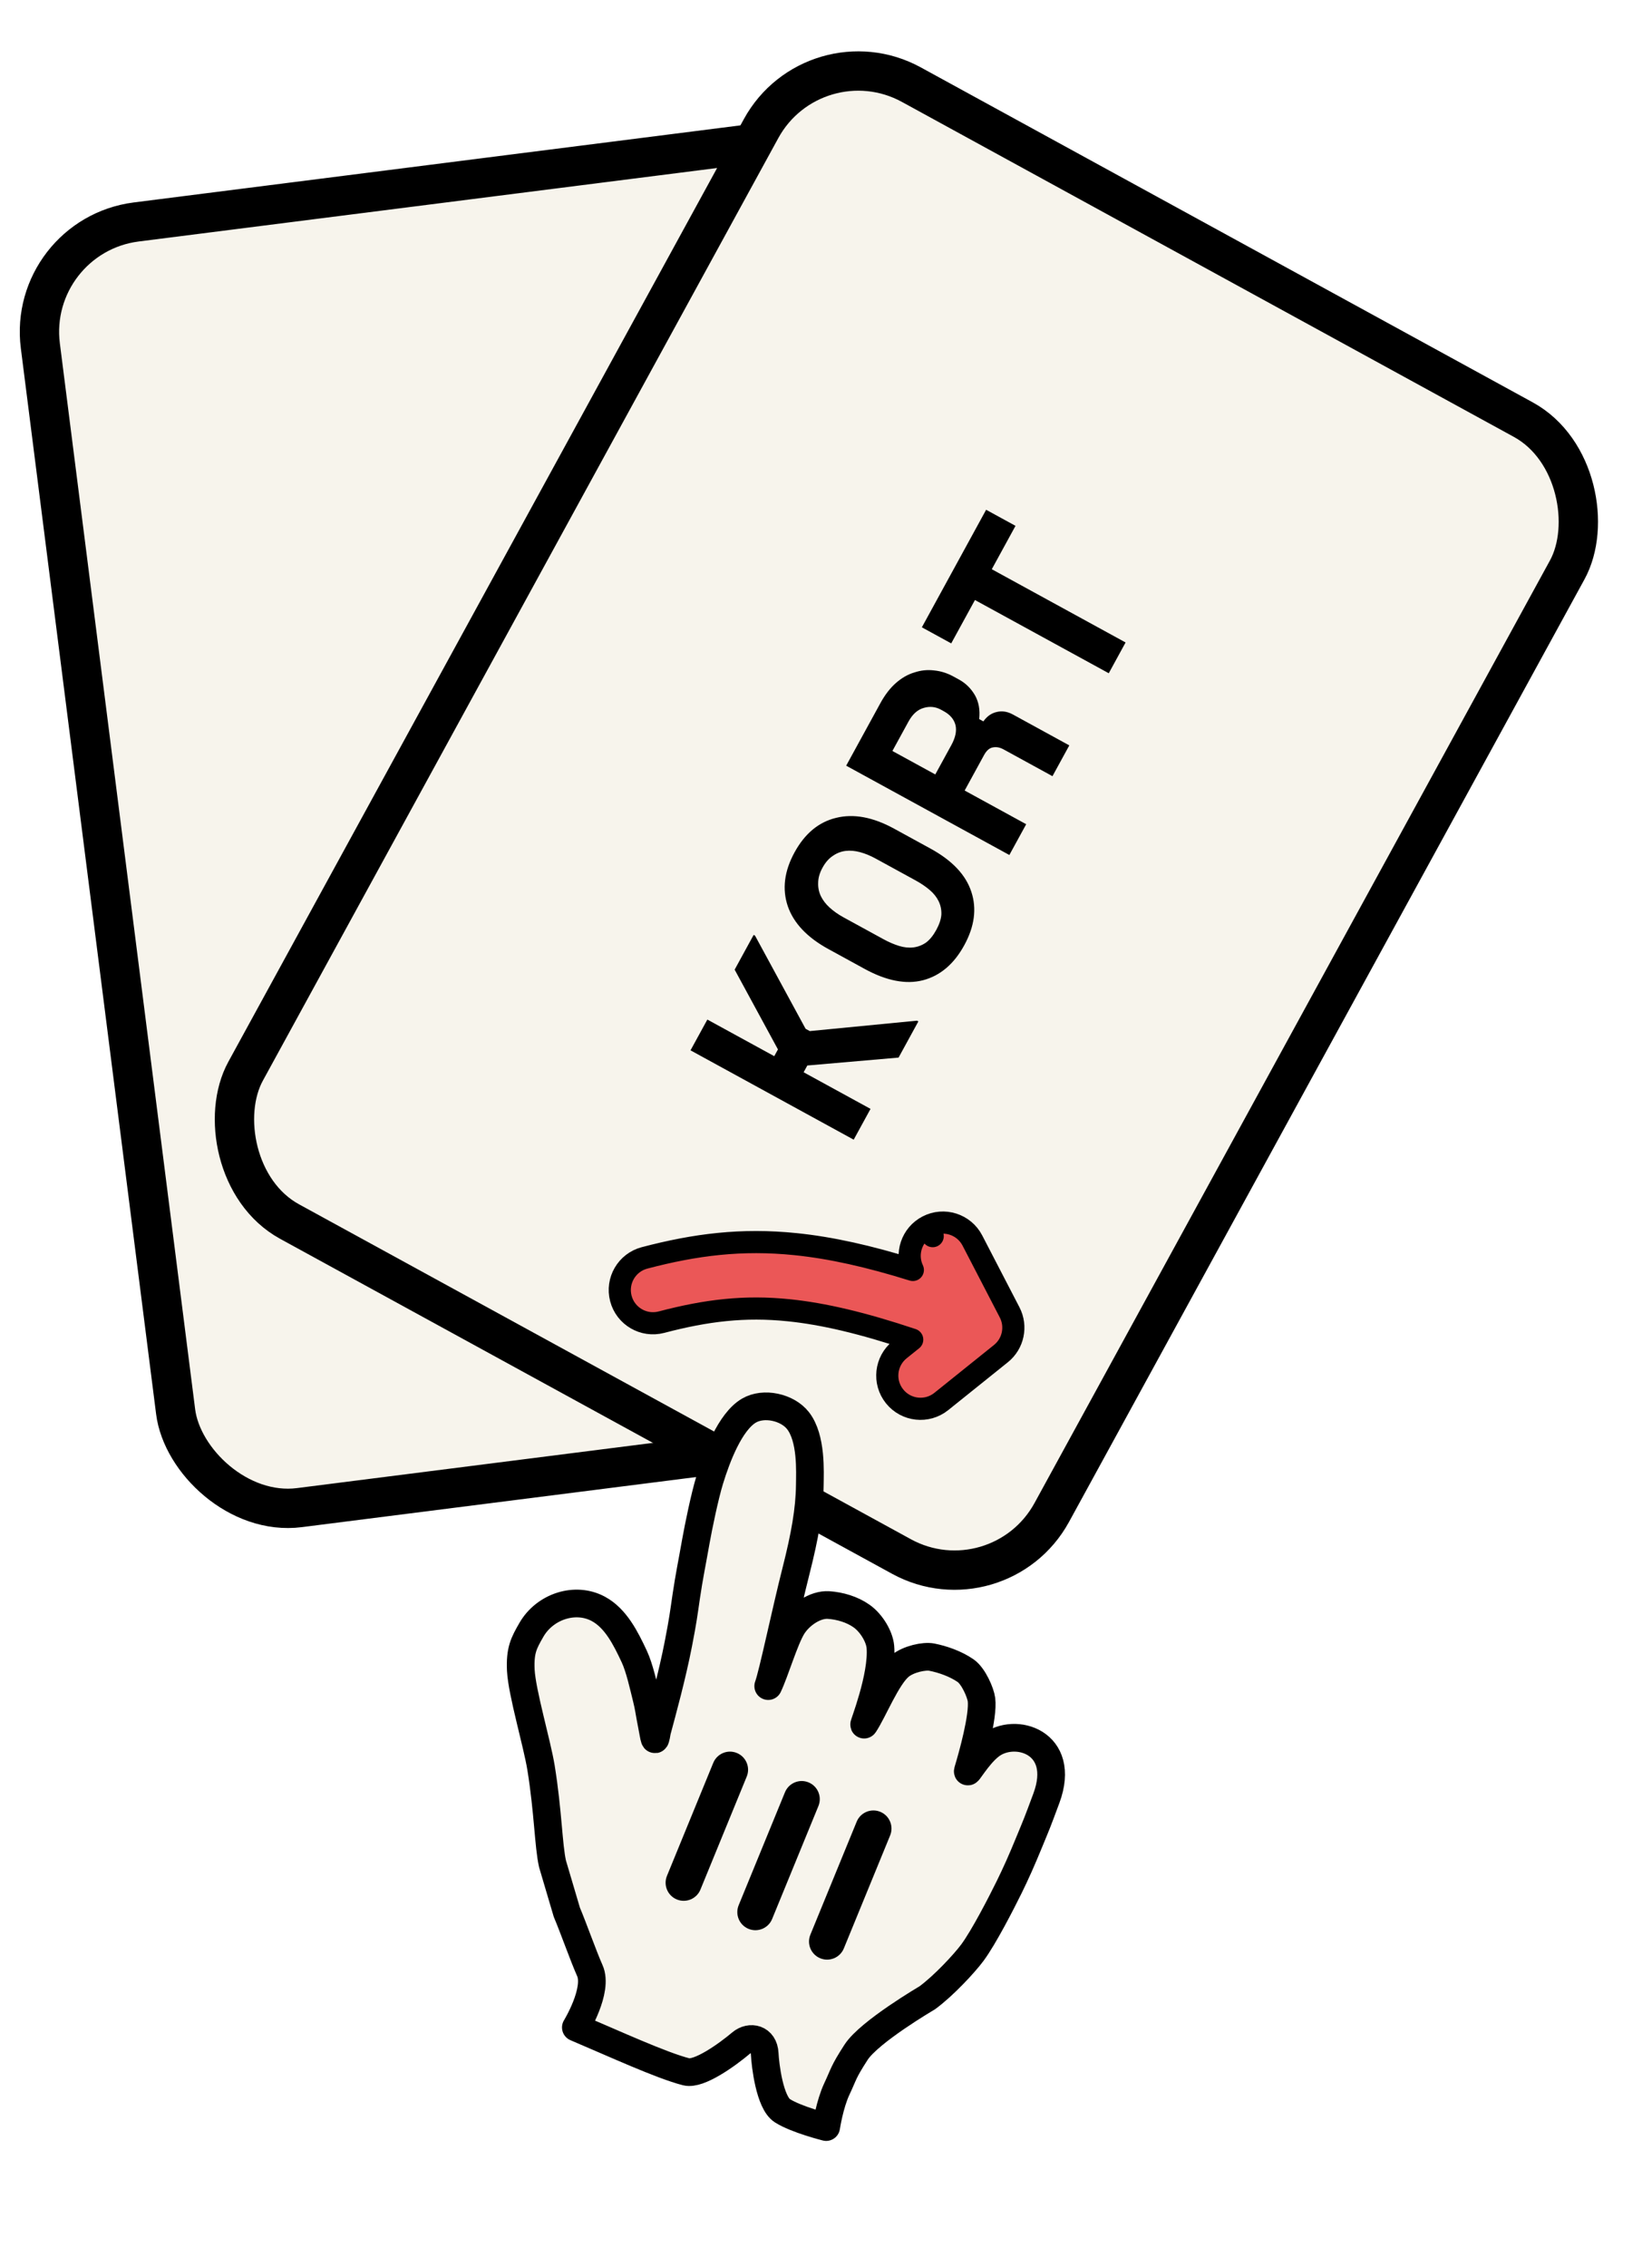 <svg width="105" height="144" viewBox="0 0 105 144" fill="none" xmlns="http://www.w3.org/2000/svg">
<rect x="69.99" y="89.305" width="58.406" height="82.331" rx="7.037" transform="rotate(172.763 69.99 89.305)" fill="#F7F4EC" stroke="black" stroke-width="2.5"/>
<rect x="63.471" y="102.26" width="58.406" height="82.331" rx="7.037" transform="rotate(-151.316 63.471 102.26)" fill="#F7F4EC" stroke="black" stroke-width="2.5"/>
<path d="M55.33 70.445L54.26 72.401L43.889 66.726L44.959 64.771L49.211 67.097L49.446 66.668L46.694 61.6L47.901 59.393L47.99 59.441L51.203 65.357L51.469 65.503L58.281 64.841L58.37 64.889L57.113 67.186L51.313 67.689L51.078 68.119L55.33 70.445ZM52.647 60.289C51.304 59.554 50.446 58.648 50.072 57.571C49.704 56.484 49.847 55.343 50.501 54.148C51.155 52.953 52.036 52.222 53.145 51.956C54.258 51.68 55.487 51.909 56.83 52.644L59.141 53.909C60.524 54.665 61.389 55.582 61.738 56.658C62.091 57.724 61.941 58.855 61.287 60.05C60.633 61.245 59.759 61.986 58.665 62.273C57.577 62.55 56.341 62.31 54.958 61.554L52.647 60.289ZM59.509 59.077C59.704 58.721 59.812 58.395 59.833 58.099C59.844 57.797 59.786 57.515 59.66 57.254C59.533 56.992 59.343 56.753 59.089 56.537C58.835 56.321 58.535 56.118 58.19 55.929L55.641 54.535C55.315 54.357 54.99 54.224 54.666 54.136C54.342 54.049 54.035 54.022 53.747 54.057C53.458 54.092 53.19 54.195 52.942 54.367C52.684 54.534 52.463 54.785 52.279 55.121C52.095 55.457 52.003 55.779 52.002 56.086C51.99 56.388 52.048 56.669 52.174 56.931C52.301 57.193 52.488 57.437 52.737 57.662C52.985 57.888 53.273 58.09 53.599 58.269L56.147 59.663C56.493 59.852 56.825 59.995 57.144 60.093C57.463 60.19 57.766 60.222 58.055 60.187C58.343 60.152 58.612 60.049 58.86 59.877C59.098 59.699 59.315 59.432 59.509 59.077ZM67.964 47.353L66.894 49.309L63.783 47.606C63.546 47.477 63.318 47.436 63.1 47.483C62.887 47.52 62.702 47.682 62.545 47.969L61.313 50.221L65.224 52.361L64.154 54.316L53.783 48.642L55.956 44.672C56.248 44.138 56.578 43.71 56.948 43.386C57.318 43.062 57.709 42.839 58.122 42.719C58.53 42.583 58.944 42.54 59.366 42.591C59.793 42.632 60.203 42.76 60.599 42.977L60.954 43.171C61.379 43.404 61.717 43.736 61.968 44.169C62.209 44.596 62.299 45.1 62.237 45.682L62.503 45.828C62.732 45.504 63.014 45.306 63.349 45.232C63.69 45.149 64.033 45.202 64.379 45.391L67.964 47.353ZM59.446 49.199L60.468 47.333C60.727 46.858 60.816 46.439 60.733 46.073C60.641 45.702 60.393 45.405 59.988 45.184L59.81 45.086C59.464 44.897 59.1 44.858 58.718 44.97C58.327 45.077 58.001 45.367 57.742 45.841L56.72 47.708L59.446 49.199ZM58.593 39.852L62.678 32.385L64.545 33.406L63.037 36.162L71.541 40.815L70.472 42.77L61.967 38.118L60.459 40.873L58.593 39.852Z" fill="black"/>
<g filter="url(#filter0_d)">
<path fill-rule="evenodd" clip-rule="evenodd" d="M35.119 116.114C34.855 114.955 34.84 112.799 34.387 110.003C34.129 108.421 33.18 105.253 33.102 103.81C33.043 102.538 33.293 102.081 33.774 101.244C34.629 99.755 36.567 99.118 38.032 99.911C39.138 100.508 39.767 101.77 40.317 102.945C40.649 103.652 40.915 104.871 41.09 105.569C41.252 106.21 41.258 106.45 41.408 107.19C41.605 108.17 41.609 108.617 41.76 107.689C42.112 106.381 42.724 104.151 43.119 102.119C43.417 100.578 43.44 100.326 43.616 99.122C43.805 97.84 43.992 96.965 44.228 95.621C44.398 94.671 44.792 92.751 45.112 91.71C45.547 90.286 46.397 88.022 47.601 87.315C48.544 86.761 50.051 87.095 50.719 87.949C51.595 89.066 51.479 91.198 51.47 92.064C51.454 93.621 51.15 95.304 50.605 97.453C49.911 100.188 49.114 104.052 48.827 104.816C49.26 103.913 49.853 101.88 50.359 101.051C50.819 100.299 51.804 99.611 52.662 99.666C53.387 99.715 54.166 99.943 54.761 100.366C55.393 100.812 55.898 101.675 55.956 102.317C56.122 104.212 54.827 107.416 54.93 107.259C55.508 106.395 56.352 104.242 57.191 103.547C57.744 103.088 58.757 102.885 59.215 102.974C59.925 103.112 60.746 103.402 61.373 103.835C61.878 104.185 62.325 105.235 62.382 105.674C62.515 106.736 61.791 109.289 61.523 110.178C61.412 110.546 62.091 109.263 62.933 108.601C64.495 107.369 67.827 108.372 66.508 111.938C65.892 113.6 65.912 113.521 65.459 114.624C64.928 115.92 64.582 116.689 64.135 117.601C63.654 118.576 62.534 120.764 61.805 121.748C61.304 122.424 59.972 123.862 58.928 124.623C58.928 124.623 55.249 126.776 54.409 128.08C53.569 129.382 53.651 129.427 53.19 130.407C52.73 131.384 52.512 132.829 52.512 132.829C52.512 132.829 50.617 132.357 49.725 131.789C48.918 131.274 48.638 128.881 48.604 128.17C48.558 127.19 47.675 127.013 47.107 127.489C46.212 128.244 44.426 129.524 43.62 129.319C42.044 128.919 39.008 127.52 36.6 126.5C36.6 126.5 38.051 124.134 37.489 122.888C37.075 121.959 36.444 120.163 36.028 119.184L35.119 116.114Z" fill="#F7F4EC"/>
<path fill-rule="evenodd" clip-rule="evenodd" d="M35.119 116.114C34.855 114.955 34.84 112.799 34.387 110.003C34.129 108.421 33.18 105.253 33.102 103.81C33.043 102.538 33.293 102.081 33.774 101.244C34.629 99.755 36.567 99.118 38.032 99.911C39.138 100.508 39.767 101.77 40.317 102.945C40.649 103.652 40.915 104.871 41.09 105.569C41.252 106.21 41.258 106.45 41.408 107.19C41.605 108.17 41.609 108.617 41.76 107.689C42.112 106.381 42.724 104.151 43.119 102.119C43.417 100.578 43.44 100.326 43.616 99.122C43.805 97.84 43.992 96.965 44.228 95.621C44.398 94.671 44.792 92.751 45.112 91.71C45.547 90.286 46.397 88.022 47.601 87.315C48.544 86.761 50.051 87.095 50.719 87.949C51.595 89.066 51.479 91.198 51.47 92.064C51.454 93.621 51.15 95.304 50.605 97.453C49.911 100.188 49.114 104.052 48.827 104.816C49.26 103.913 49.853 101.88 50.359 101.051C50.819 100.299 51.804 99.611 52.662 99.666C53.387 99.715 54.166 99.943 54.761 100.366C55.393 100.812 55.898 101.675 55.956 102.317C56.122 104.212 54.827 107.416 54.93 107.259C55.508 106.395 56.352 104.242 57.191 103.547C57.744 103.088 58.757 102.885 59.215 102.974C59.925 103.112 60.746 103.402 61.373 103.835C61.878 104.185 62.325 105.235 62.382 105.674C62.515 106.736 61.791 109.289 61.523 110.178C61.412 110.546 62.091 109.263 62.933 108.601C64.495 107.369 67.827 108.372 66.508 111.938C65.892 113.6 65.912 113.521 65.459 114.624C64.928 115.92 64.582 116.689 64.135 117.601C63.654 118.576 62.534 120.764 61.805 121.748C61.304 122.424 59.972 123.862 58.928 124.623C58.928 124.623 55.249 126.776 54.409 128.08C53.569 129.382 53.651 129.427 53.19 130.407C52.73 131.384 52.512 132.829 52.512 132.829C52.512 132.829 50.617 132.357 49.725 131.789C48.918 131.274 48.638 128.881 48.604 128.17C48.558 127.19 47.675 127.013 47.107 127.489C46.212 128.244 44.426 129.524 43.62 129.319C42.044 128.919 39.008 127.52 36.6 126.5C36.6 126.5 38.051 124.134 37.489 122.888C37.075 121.959 36.444 120.163 36.028 119.184L35.119 116.114Z" stroke="black" stroke-width="1.759" stroke-linecap="round" stroke-linejoin="round"/>
</g>
<path fill-rule="evenodd" clip-rule="evenodd" d="M51.391 113.232C51.978 113.472 52.259 114.144 52.019 114.731L49.076 121.91C48.836 122.497 48.164 122.778 47.577 122.537C46.99 122.296 46.709 121.625 46.949 121.038L49.892 113.859C50.133 113.272 50.804 112.991 51.391 113.232ZM55.949 115.101C56.536 115.341 56.817 116.013 56.577 116.6L53.634 123.778C53.393 124.366 52.722 124.647 52.135 124.406C51.547 124.165 51.266 123.494 51.507 122.907L54.45 115.728C54.69 115.141 55.362 114.86 55.949 115.101ZM47.461 112.863C47.702 112.276 47.421 111.605 46.833 111.364C46.246 111.123 45.575 111.404 45.334 111.992L42.392 119.17C42.151 119.757 42.432 120.429 43.019 120.669C43.607 120.91 44.278 120.629 44.519 120.042L47.461 112.863Z" fill="black"/>
<path d="M58.958 77.905L59.282 78.53L58.958 77.905C57.947 78.429 57.538 79.657 58.02 80.678C55.224 79.806 52.816 79.269 50.574 79.039C47.129 78.685 44.191 79.065 40.968 79.911C39.84 80.207 39.166 81.362 39.462 82.489C39.758 83.617 40.912 84.291 42.04 83.995C44.904 83.243 47.321 82.949 50.142 83.239C52.322 83.463 54.806 84.042 57.98 85.103L57.185 85.741C56.276 86.471 56.13 87.8 56.86 88.709C57.59 89.618 58.919 89.764 59.828 89.034L63.619 85.991C64.403 85.361 64.634 84.266 64.171 83.373L61.804 78.807C61.267 77.772 59.993 77.368 58.958 77.905Z" fill="#EB5757" stroke="black" stroke-width="1.407" stroke-linecap="round" stroke-linejoin="round"/>
<defs>
<filter id="filter0_d" x="19.465" y="80.178" width="59.086" height="62.852" filterUnits="userSpaceOnUse" color-interpolation-filters="sRGB">
<feFlood flood-opacity="0" result="BackgroundImageFix"/>
<feColorMatrix in="SourceAlpha" type="matrix" values="0 0 0 0 0 0 0 0 0 0 0 0 0 0 0 0 0 0 127 0"/>
<feOffset dy="2.299"/>
<feGaussianBlur stdDeviation="2.299"/>
<feColorMatrix type="matrix" values="0 0 0 0 0 0 0 0 0 0 0 0 0 0 0 0 0 0 0.24 0"/>
<feBlend mode="normal" in2="BackgroundImageFix" result="effect1_dropShadow"/>
<feBlend mode="normal" in="SourceGraphic" in2="effect1_dropShadow" result="shape"/>
</filter>
</defs>
</svg>
